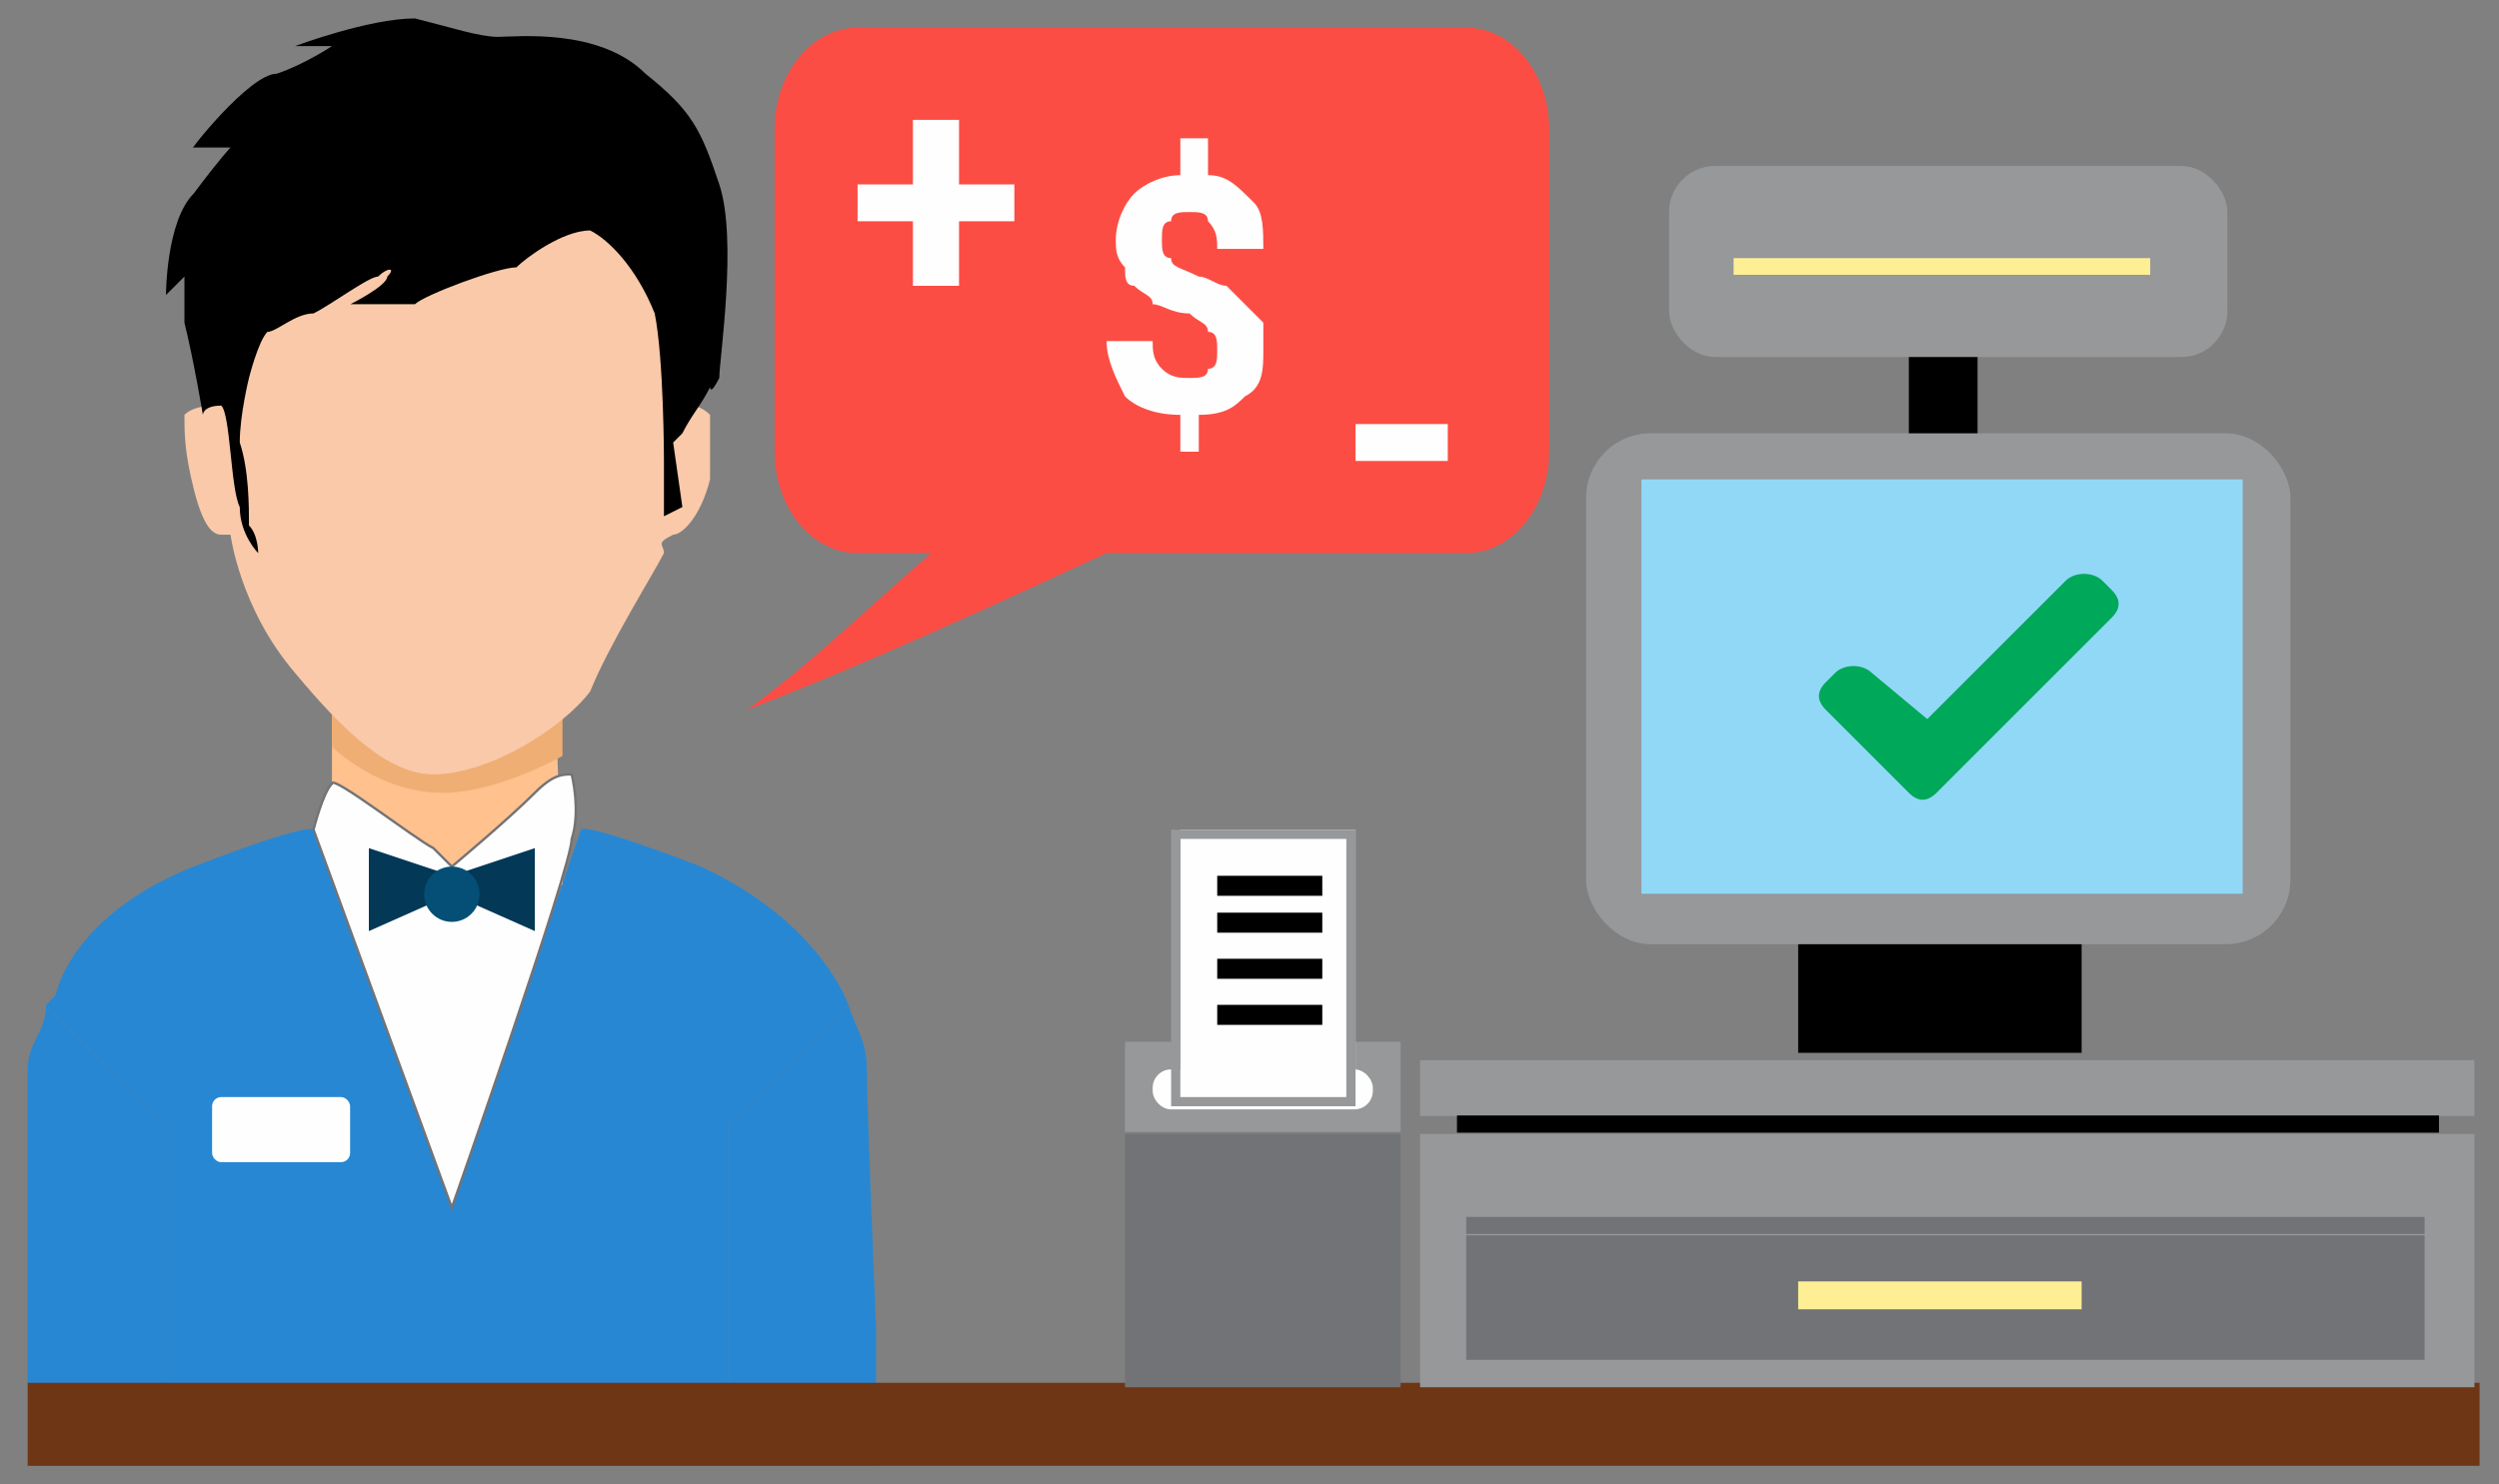 <svg xmlns="http://www.w3.org/2000/svg" width="271" height="161" shape-rendering="geometricPrecision" text-rendering="geometricPrecision" image-rendering="optimizeQuality" fill-rule="evenodd" clip-rule="evenodd"><rect width="100%" height="100%" fill="#808080" stroke="none"/><defs><style>.fil8{fill:#fefefe}.fil10{fill:#96989a}.fil12{fill:#727376}.fil3{fill:#000}.fil6{fill:#033857}.fil4{fill:#2887d2}.fil13{fill:#ffef94}.fil17{fill:#fefefe;fill-rule:nonzero}</style></defs><g id="Layer_x0020_1"><g id="_660899408"><path fill="#ffc18e" d="M36 72v14l1 10h24l-1-25z"/><path d="M36 81s5 5 12 5c6 0 13-4 13-4v-4l-25-1v4z" fill="#efae74"/><path d="M23 44s-2 0-3 1c0 2 0 4 1 8s2 5 3 5h1s1 8 7 15c5 6 10 11 15 11 6 0 14-5 17-9 2-5 7-13 8-15 0-1-1-1 1-2 1 0 3-2 4-6v-7c-1-1-2-1-2-1s0-6-2-10c-2-5-3-7-10-10-8-2-13-5-18-4-4 0-12 3-14 3s-6 2-7 4-2 6-2 6l1 11z" fill="#f9c9a9"/><path class="fil3" d="M77 42c-1 2-2 3-3 5l-1 1 1 7-2 1v-6s0-11-1-16c-2-5-5-8-7-9-3 0-7 3-8 4-2 0-10 3-11 4h-7s4-2 4-3c1-1 0-1-1 0-1 0-5 3-7 4-2 0-4 2-5 2-1 1-2 5-2 5s-1 4-1 7c1 3 1 7 1 9 1 1 1 3 1 3s-2-2-2-5c-1-2-1-10-2-11-2 0-2 1-2 1s-1-6-2-10v-5l-2 2s0-8 3-11c3-4 4-5 4-5h-4c-1 1 6-8 9-8 3-1 6-3 6-3h-4s8-3 13-3c4 1 7 2 9 2s11-1 16 4c5 4 6 6 8 12s0 19 0 21c-1 2-1 1-1 1z"/><path class="fil4" d="M79 159v-37l13-13s-3-9-16-15c-13-5-13-4-13-4l-14 41v28h30zM18 159v-37L5 109l1-1c1-4 5-10 15-14 13-5 13-4 13-4l15 41v28H18z"/><path class="fil4" d="M3 116v43h15v-37L5 109c0 3-2 4-2 7zM94 116c0 4 1 28 1 28v15H79v-37l13-13c1 3 2 4 2 7z"/><path d="M62 84s1 4 0 7c0 3-13 40-13 40L34 90s1-4 2-5c0-1 9 6 11 7l2 2s6-5 9-8c2-2 3-2 4-2z" fill="#fefefe" stroke="#727376" stroke-width=".262"/><path class="fil6" d="M58 92v9l-9-4v-2zM40 92v9l9-4v-2z"/><circle cx="49" cy="97" r="3" fill="#054f76"/><rect class="fil8" x="23" y="119" width="14.967" height="7.067" rx="1" ry="1"/><path fill="#6e3614" d="M3 150h265.894v9H3z"/><g><path class="fil3" d="M207 37h7.452v12.342H207zM195 100h30.738v14.205H195z"/><rect class="fil10" x="172" y="47" width="76.38" height="55.422" rx="7" ry="7"/><path fill="#91d8f7" d="M178 52h65.203v44.943H178z"/><rect class="fil10" x="181" y="18" width="60.545" height="20.725" rx="5" ry="5"/><path class="fil10" d="M154 115h114.338v6.054H154z"/><path class="fil3" d="M158 121h106.491v1.863H158z"/><path class="fil10" d="M154 123h114.338v27.478H154z"/><path class="fil12" d="M159 132h103.93v1.863H159zM159 134h103.93v13.506H159z"/><path class="fil13" d="M195 139h30.738v3.027H195z"/><path class="fil12" d="M122 123h29.888v27.478H122z"/><path class="fil10" d="M122 113h29.888v9.78H122z"/><rect class="fil8" x="125" y="116" width="23.874" height="4.34" rx="2" ry="2"/><path class="fil8" d="M128 119h19V90h-19z"/><path id="1" d="M147 119v1h-19v-1h19zm0 0v1-1zm-1-29h1v29h-1V90zm1 0zm-19 1l-1-1h20v1h-19zm-1-1h1-1zm1 29v1l-1-1V90h1v29zm0 1h-1v-1l1 1z" fill="#96989a" fill-rule="nonzero"/><path class="fil13" d="M188 28h45.176v1.811H188z"/><path class="fil3" d="M132 95h11.394v2.171H132zM132 99h11.394v2.171H132zM132 104h11.394v2.171H132zM132 109h11.394v2.171H132z"/><path d="M229 64l-1-1c-1-1-3-1-4 0l-15 15-6-5c-1-1-3-1-4 0l-1 1c-1 1-1 2 0 3l9 9c1 1 2 1 3 0l19-19c1-1 1-2 0-3z" fill="#00a859" fill-rule="nonzero"/></g><g id="_660899720"><path d="M84 49V14c0-6 4-11 9-11h66c5 0 9 5 9 11v35c0 6-4 11-9 11h-39c-13 6-26 12-39 17 7-5 13-11 20-17h-8c-5 0-9-5-9-11z" fill="#fc4d44" fill-rule="nonzero"/><path class="fil17" d="M132 38c0-1 0-2-1-2 0-1-1-1-2-2-2 0-3-1-4-1 0-1-1-1-2-2-1 0-1-1-1-2-1-1-1-2-1-3 0-2 1-4 2-5s3-2 5-2v-4h3v4c2 0 3 1 5 3 1 1 1 3 1 5h-5c0-1 0-2-1-3 0-1-1-1-2-1s-2 0-2 1c-1 0-1 1-1 2s0 2 1 2c0 1 1 1 3 2 1 0 2 1 3 1l2 2 2 2v3c0 2 0 4-2 5-1 1-2 2-5 2v4h-2v-4c-3 0-5-1-6-2-1-2-2-4-2-6h5c0 1 0 2 1 3s2 1 3 1 2 0 2-1c1 0 1-1 1-2zM104 20h6v4h-6v7h-5v-7h-6v-4h6v-7h5zM157 50h-10v-4h10z"/></g><path fill="none" d="M0 0h271v161H0z"/></g></g></svg>